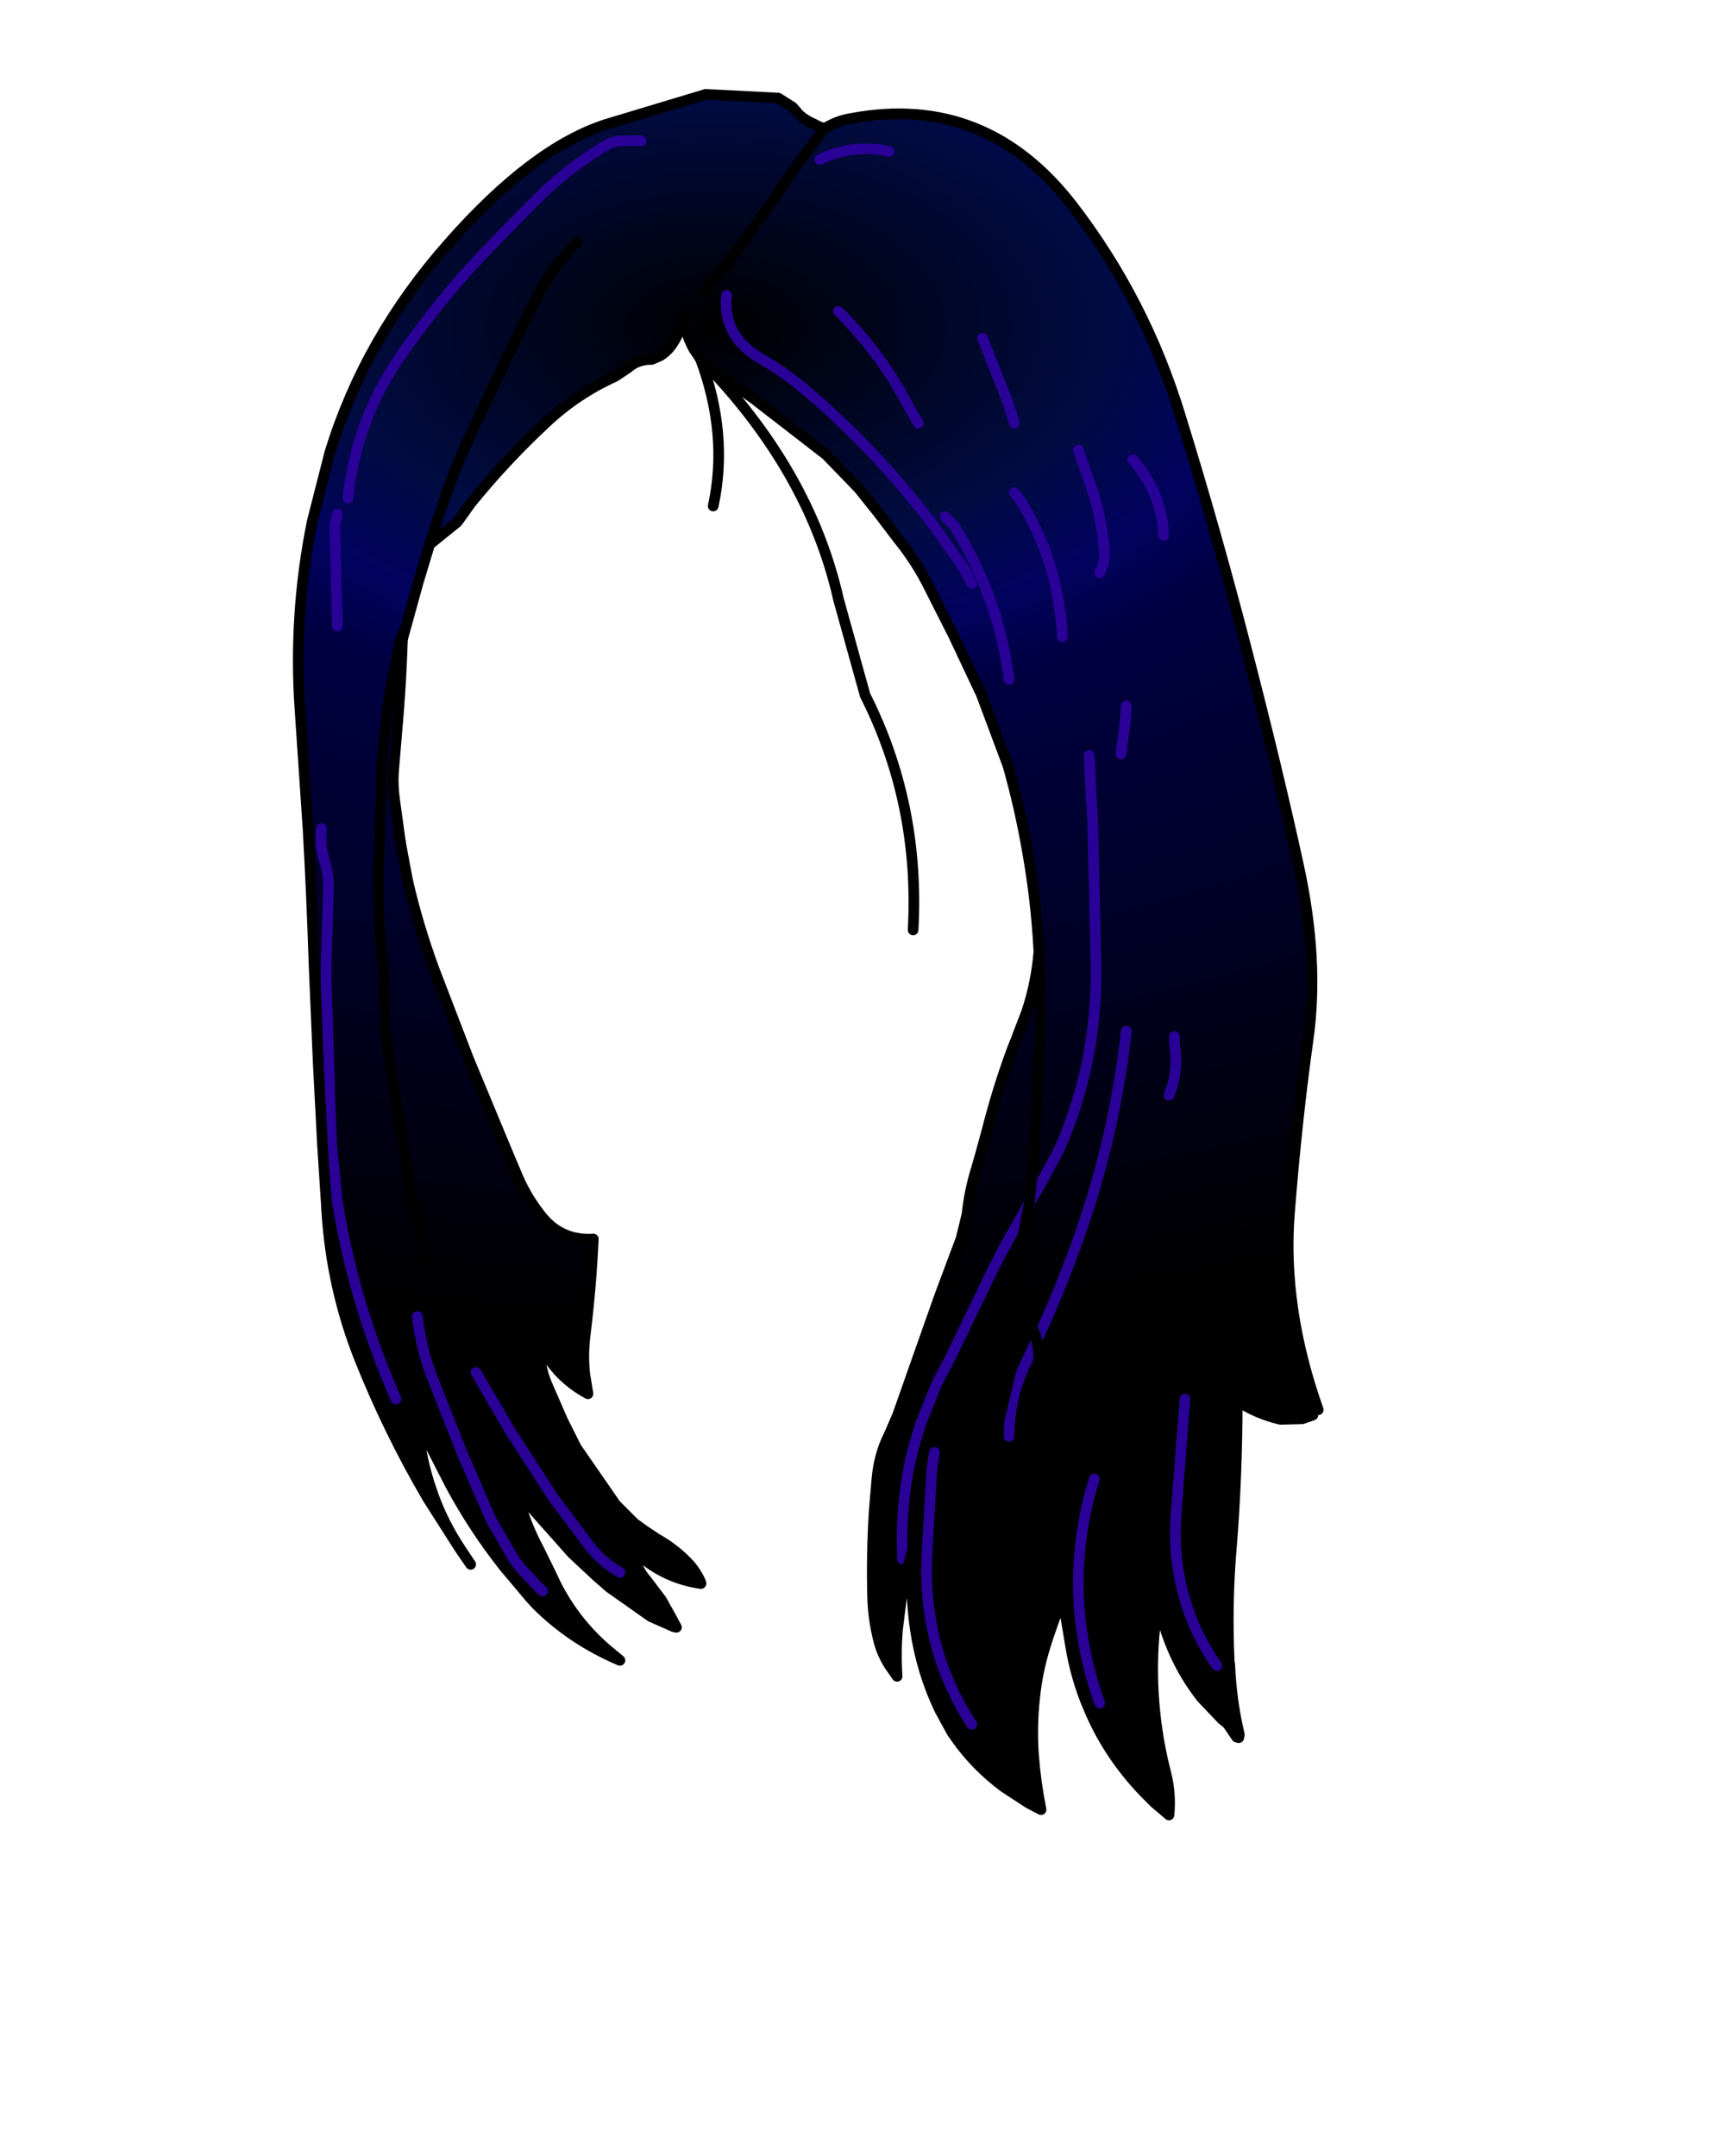 <svg xmlns:xlink="http://www.w3.org/1999/xlink" xmlns="http://www.w3.org/2000/svg" height="202.2px" width="161.9px">
  <g transform="matrix(1.0, 0.0, 0.0, 1.0, 74.15, 81.7)">
    <g data-characterId="1375" height="162.35" transform="matrix(1.0, 0.0, 0.0, 1.0, -46.65, -73.35)" width="96.65" xlink:href="#shape0"><g id="shape0" transform="matrix(1.0, 0.0, 0.0, 1.0, 46.65, 73.35)">
      <path d="M-34.0 58.85 Q-37.7 52.55 -40.45 45.65 -43.05 39.05 -43.5 31.9 L-43.55 31.05 -43.9 25.65 -44.3 18.0 -44.7 8.6 Q-44.9 2.35 -45.25 -3.9 L-46.0 -15.0 Q-46.65 -24.05 -44.85 -32.85 L-43.2 -39.3 Q-39.9 -50.05 -32.0 -58.95 -24.15 -67.85 -17.25 -70.05 L-7.95 -72.85 -1.15 -72.5 0.2 -71.65 0.8 -70.95 Q1.4 -70.4 2.15 -70.1 2.65 -69.8 3.2 -69.65 4.4 -70.4 5.75 -70.6 18.35 -72.95 26.5 -62.35 33.25 -53.55 36.55 -42.75 39.9 -31.95 42.8 -20.7 45.7 -9.5 47.65 -0.55 49.6 8.35 48.55 15.8 47.5 23.25 46.8 32.05 46.1 40.9 49.5 50.5 L49.0 51.0 48.0 51.35 45.95 51.4 Q43.65 50.85 41.9 49.65 41.9 56.7 41.35 63.45 40.9 68.7 41.15 74.1 L41.2 74.4 Q41.35 77.85 42.1 80.95 L42.05 81.25 41.85 81.2 41.0 79.95 40.45 79.5 38.55 77.5 Q35.5 73.6 34.5 68.5 L34.1 71.65 Q33.8 75.35 34.2 79.05 34.5 81.85 35.2 84.55 35.7 86.55 35.5 88.5 L34.15 87.35 33.15 86.35 Q29.75 82.8 27.95 78.45 26.75 75.65 26.25 72.5 L25.5 68.0 24.15 71.85 23.9 72.65 Q23.15 75.05 22.9 77.5 22.6 80.25 22.8 82.95 23.0 85.5 23.5 88.0 L22.35 87.4 20.05 85.9 Q17.35 83.9 15.5 81.25 L15.15 80.75 14.0 78.65 Q12.3 75.1 11.7 71.05 11.2 67.5 11.45 64.0 L11.45 63.95 11.5 63.5 11.35 64.0 11.15 64.7 Q10.6 66.6 10.35 68.6 L10.05 71.0 Q9.85 73.2 10.0 75.5 L9.3 74.5 Q8.6 73.4 8.3 72.25 7.75 70.15 7.7 68.0 7.6 64.0 7.85 60.0 L8.1 57.05 Q8.3 54.7 9.25 52.85 L10.05 51.0 11.3 47.45 11.35 47.3 14.0 39.8 16.0 34.45 16.55 32.2 Q16.8 29.9 17.45 27.85 L17.85 26.45 18.45 24.25 Q19.45 20.3 20.85 16.55 L21.2 15.7 21.3 15.4 22.15 13.2 Q23.05 10.5 23.3 7.55 23.05 2.7 22.2 -2.0 21.5 -6.0 20.4 -9.9 L17.8 -16.85 17.75 -16.9 15.3 -22.1 13.1 -26.45 Q11.85 -29.0 10.1 -31.15 L8.2 -33.65 6.4 -35.9 3.35 -39.05 -3.5 -44.35 -7.1 -46.85 -8.55 -48.2 -9.05 -48.95 Q-9.85 -50.3 -10.0 -52.0 -10.3 -50.65 -11.05 -49.5 -11.5 -48.8 -12.2 -48.35 L-13.0 -48.0 Q-14.35 -48.0 -15.25 -47.2 L-16.45 -46.4 Q-20.1 -44.75 -23.0 -42.0 -26.8 -38.45 -30.0 -34.5 L-31.25 -32.75 -33.85 -30.65 -34.95 -27.0 -36.15 -22.65 -36.6 -21.8 -37.45 -17.5 -36.4 -21.75 Q-36.5 -18.5 -36.75 -15.2 L-37.2 -9.8 Q-37.35 -8.35 -37.15 -6.8 L-36.6 -2.8 -36.3 -1.15 -35.9 0.95 Q-34.95 5.05 -33.45 9.15 L-30.2 17.6 -26.5 26.5 -25.55 28.75 Q-24.65 30.8 -23.2 32.55 -21.4 34.65 -18.5 34.5 -18.7 38.95 -19.25 43.4 -19.5 45.3 -19.3 47.15 L-19.0 49.0 Q-21.15 47.85 -22.55 45.9 L-23.5 44.5 Q-23.6 46.25 -22.9 48.0 L-21.4 51.45 -20.1 54.05 -16.4 59.4 -14.65 61.15 -13.75 61.8 -12.55 62.6 Q-10.7 63.65 -9.4 65.1 -8.85 65.75 -8.45 66.6 L-8.4 66.8 Q-11.2 66.4 -13.45 64.75 L-15.0 63.5 Q-14.4 65.5 -13.5 66.5 L-12.1 68.35 -11.1 70.15 -10.7 70.9 -10.95 70.85 -13.1 69.9 -17.0 67.15 -18.2 66.1 -20.5 63.95 -25.7 58.1 Q-25.0 61.0 -23.6 63.6 L-22.45 65.95 -22.05 66.8 Q-20.25 70.4 -17.15 73.05 L-16.0 74.0 Q-20.5 72.1 -23.85 68.75 L-24.35 68.2 -24.4 68.15 -26.8 65.3 Q-29.7 61.65 -31.9 57.55 L-35.0 51.5 Q-34.75 55.05 -33.6 58.25 L-33.5 58.55 -34.0 58.85 M36.0 15.5 L36.05 16.5 Q36.4 18.9 35.5 21.0 36.4 18.9 36.05 16.5 L36.0 15.5 M28.0 -10.85 L28.35 -4.5 28.65 8.5 Q28.85 17.85 25.2 26.1 L23.4 29.45 22.4 31.1 23.4 29.45 25.2 26.1 Q28.85 17.85 28.65 8.5 L28.35 -4.5 28.0 -10.85 M31.5 -15.5 L31.4 -14.0 31.0 -11.0 31.4 -14.0 31.5 -15.5 M14.5 -33.25 L15.35 -32.4 Q16.85 -30.0 17.95 -27.4 19.85 -22.95 20.5 -18.0 19.85 -22.95 17.95 -27.4 16.85 -30.0 15.35 -32.4 L14.5 -33.25 M17.0 -27.0 L16.3 -28.35 13.65 -32.1 Q8.3 -39.25 1.5 -45.05 -0.5 -46.75 -2.75 -48.05 -6.4 -50.15 -6.0 -54.0 -6.4 -50.15 -2.75 -48.05 -0.5 -46.75 1.5 -45.05 8.3 -39.25 13.65 -32.1 L16.3 -28.35 17.0 -27.0 M12.0 -42.0 L11.1 -43.55 Q8.5 -48.55 4.5 -52.5 8.5 -48.55 11.1 -43.55 L12.0 -42.0 M21.0 -35.5 L21.45 -34.95 Q25.15 -29.1 25.5 -22.0 25.15 -29.1 21.45 -34.95 L21.0 -35.5 M27.0 -39.5 L28.4 -35.45 Q29.25 -32.75 29.45 -29.95 29.5 -29.0 29.0 -28.0 29.5 -29.0 29.45 -29.95 29.25 -32.75 28.4 -35.45 L27.0 -39.5 M32.1 -38.6 Q34.85 -35.45 35.0 -31.5 34.85 -35.45 32.1 -38.6 M21.0 -42.0 L20.4 -43.95 18.0 -50.0 20.4 -43.95 21.0 -42.0 M9.25 -67.5 L8.5 -67.65 Q5.45 -68.05 2.75 -66.75 5.45 -68.05 8.5 -67.65 L9.25 -67.5 M23.1 44.0 Q22.85 42.8 22.0 42.0 L20.5 47.5 20.1 49.25 19.7 50.9 Q19.2 53.1 17.2 54.25 L14.5 55.9 Q15.0 51.95 17.05 48.5 18.6 45.85 19.5 42.9 L20.0 41.4 21.6 35.3 22.4 31.1 22.9 25.95 22.9 25.8 23.3 17.35 23.45 13.65 23.3 7.55 23.45 13.65 23.3 17.35 22.9 25.8 22.9 25.95 22.4 31.1 21.6 35.3 20.0 41.4 19.5 42.9 Q18.6 45.85 17.05 48.5 15.0 51.95 14.5 55.9 L17.2 54.25 Q19.2 53.1 19.7 50.9 L20.1 49.25 20.5 47.5 22.0 42.0 Q22.85 42.8 23.1 44.0 25.95 37.9 28.0 31.5 30.55 23.45 31.5 15.0 30.55 23.45 28.0 31.5 25.95 37.9 23.1 44.0 L22.9 44.4 22.1 46.05 Q21.3 47.7 20.9 49.45 20.5 51.2 20.5 53.0 20.5 51.2 20.9 49.45 21.3 47.7 22.1 46.05 L22.9 44.4 23.1 44.0 23.2 44.55 Q23.65 48.45 22.85 52.3 L21.5 59.5 22.85 52.3 Q23.65 48.45 23.2 44.55 L23.1 44.0 M22.4 31.1 L20.4 34.65 Q19.1 37.0 17.95 39.5 L14.85 45.9 13.7 48.1 12.2 51.85 11.55 54.0 Q10.3 58.8 10.5 64.0 L10.5 64.5 10.5 64.0 Q10.3 58.8 11.55 54.0 L12.2 51.85 13.7 48.1 14.85 45.9 17.95 39.5 Q19.1 37.0 20.4 34.65 L22.4 31.1 M-14.0 -68.5 L-16.0 -68.5 -16.9 -68.3 Q-20.05 -66.5 -22.9 -63.9 L-25.15 -61.65 -25.9 -60.9 -29.1 -57.6 Q-33.25 -53.15 -36.7 -48.15 -40.8 -42.1 -41.5 -35.0 -40.8 -42.1 -36.7 -48.15 -33.25 -53.15 -29.1 -57.6 L-25.9 -60.9 -25.15 -61.65 -22.9 -63.9 Q-20.05 -66.5 -16.9 -68.3 L-16.0 -68.5 -14.0 -68.5 M13.5 54.5 L13.3 55.75 13.2 57.0 12.8 64.0 Q12.35 72.85 17.0 80.0 12.35 72.85 12.8 64.0 L13.2 57.0 13.3 55.75 13.5 54.5 M28.5 57.0 L28.05 58.5 Q25.55 68.4 29.0 78.0 25.55 68.4 28.05 58.5 L28.5 57.0 M37.0 49.5 L36.15 60.5 Q35.9 64.45 36.9 67.95 37.85 71.45 40.0 74.5 37.85 71.45 36.9 67.95 35.9 64.45 36.15 60.5 L37.0 49.5 M-20.0 -59.0 Q-22.45 -56.55 -24.0 -53.4 L-25.95 -49.5 -29.8 -41.4 Q-31.4 -38.05 -32.6 -34.5 L-33.0 -33.3 -33.85 -30.65 -33.0 -33.3 -32.6 -34.5 Q-31.4 -38.05 -29.8 -41.4 L-25.95 -49.5 -24.0 -53.4 Q-22.45 -56.55 -20.0 -59.0 M-8.0 -54.5 L-5.75 -57.2 -1.7 -62.85 Q0.6 -66.35 3.2 -69.65 0.6 -66.35 -1.7 -62.85 L-5.75 -57.2 -8.0 -54.5 M-44.0 -4.0 Q-44.2 -2.45 -43.7 -0.95 -43.25 0.5 -43.35 2.0 L-43.55 8.6 -43.55 10.5 -43.3 18.0 -43.25 20.0 -43.05 25.6 -42.5 31.0 -42.4 31.65 Q-40.85 40.75 -37.0 49.5 -40.85 40.75 -42.4 31.65 L-42.5 31.0 -43.05 25.6 -43.25 20.0 -43.3 18.0 -43.55 10.5 -43.55 8.6 -43.35 2.0 Q-43.25 0.5 -43.7 -0.95 -44.2 -2.45 -44.0 -4.0 M-42.5 -33.5 L-42.75 -32.5 -42.5 -23.0 -42.75 -32.5 -42.5 -33.5 M-34.0 37.0 L-35.65 29.95 -36.9 22.3 -37.6 17.6 -37.8 16.75 -38.05 15.0 Q-38.0 11.35 -38.35 7.65 -38.8 3.15 -38.6 -1.5 L-38.3 -10.5 -37.8 -15.3 -37.8 -15.35 -37.45 -17.5 -37.8 -15.35 -37.8 -15.3 -38.3 -10.5 -38.6 -1.5 Q-38.8 3.15 -38.35 7.65 -38.0 11.35 -38.05 15.0 L-37.8 16.75 -37.6 17.6 -36.9 22.3 -35.65 29.95 -34.0 37.0 M-29.5 47.0 L-26.35 52.4 -22.25 58.75 -18.8 63.35 Q-17.65 64.8 -16.0 65.75 -17.65 64.8 -18.8 63.35 L-22.25 58.75 -26.35 52.4 -29.5 47.0 M-35.0 41.75 Q-34.7 44.55 -33.7 47.25 L-30.85 54.45 -28.1 60.8 -25.9 64.6 -25.4 65.25 -23.55 67.25 -23.25 67.5 -23.55 67.25 -25.4 65.25 -25.9 64.6 -28.1 60.8 -30.85 54.45 -33.7 47.25 Q-34.7 44.55 -35.0 41.75 M-26.2 57.15 L-26.35 57.05 -25.7 58.1 -26.2 57.15" fill="url(#gradient0)" fill-rule="evenodd" stroke="none"/>
      <path d="M2.75 -66.75 Q5.45 -68.05 8.5 -67.65 L9.25 -67.5 M18.0 -50.0 L20.4 -43.95 21.0 -42.0 M35.0 -31.5 Q34.85 -35.45 32.1 -38.6 M29.0 -28.0 Q29.5 -29.0 29.45 -29.95 29.25 -32.75 28.4 -35.45 L27.0 -39.5 M25.5 -22.0 Q25.15 -29.1 21.45 -34.95 L21.0 -35.5 M4.5 -52.5 Q8.5 -48.55 11.1 -43.55 L12.0 -42.0 M-6.0 -54.0 Q-6.4 -50.15 -2.75 -48.05 -0.5 -46.75 1.5 -45.05 8.3 -39.25 13.65 -32.1 L16.3 -28.35 17.0 -27.0 M20.5 -18.0 Q19.85 -22.95 17.95 -27.4 16.85 -30.0 15.35 -32.4 L14.5 -33.25 M31.0 -11.0 L31.4 -14.0 31.5 -15.5 M22.4 31.1 L23.4 29.45 25.2 26.1 Q28.85 17.85 28.65 8.5 L28.35 -4.5 28.0 -10.85 M35.5 21.0 Q36.4 18.9 36.05 16.5 L36.0 15.5 M23.1 44.0 Q25.95 37.9 28.0 31.5 30.55 23.45 31.5 15.0 M10.5 64.5 L10.5 64.0 Q10.3 58.8 11.55 54.0 L12.2 51.85 13.7 48.1 14.85 45.9 17.95 39.5 Q19.1 37.0 20.4 34.65 L22.4 31.1 M23.1 44.0 L22.9 44.4 22.1 46.05 Q21.3 47.7 20.9 49.45 20.5 51.2 20.5 53.0 M40.0 74.5 Q37.85 71.45 36.9 67.95 35.9 64.45 36.15 60.5 L37.0 49.5 M29.0 78.0 Q25.55 68.4 28.05 58.5 L28.5 57.0 M17.0 80.0 Q12.35 72.85 12.8 64.0 L13.2 57.0 13.3 55.75 13.5 54.5 M-41.5 -35.0 Q-40.8 -42.1 -36.7 -48.15 -33.25 -53.15 -29.1 -57.6 L-25.9 -60.9 -25.15 -61.65 -22.9 -63.9 Q-20.05 -66.5 -16.9 -68.3 L-16.0 -68.5 -14.0 -68.5 M-42.5 -23.0 L-42.75 -32.5 -42.5 -33.5 M-37.0 49.5 Q-40.85 40.75 -42.4 31.65 L-42.5 31.0 -43.05 25.6 -43.25 20.0 -43.3 18.0 -43.55 10.5 -43.55 8.6 -43.35 2.0 Q-43.25 0.5 -43.7 -0.95 -44.2 -2.45 -44.0 -4.0 M-23.25 67.5 L-23.55 67.25 -25.4 65.25 -25.9 64.6 -28.1 60.8 -30.85 54.45 -33.7 47.25 Q-34.7 44.55 -35.0 41.75 M-16.0 65.75 Q-17.65 64.8 -18.8 63.35 L-22.25 58.75 -26.35 52.4 -29.5 47.0" fill="none" stroke="#290196" stroke-linecap="round" stroke-linejoin="round" stroke-width="1.0"/>
      <path d="M-34.0 58.85 Q-37.7 52.55 -40.45 45.65 -43.05 39.05 -43.5 31.9 L-43.55 31.05 -43.9 25.65 -44.3 18.0 -44.7 8.6 Q-44.9 2.35 -45.25 -3.9 L-46.0 -15.0 Q-46.65 -24.05 -44.85 -32.85 L-43.2 -39.3 Q-39.9 -50.05 -32.0 -58.95 -24.15 -67.85 -17.25 -70.05 L-7.95 -72.85 -1.15 -72.5 0.2 -71.65 0.8 -70.95 Q1.4 -70.4 2.15 -70.1 2.65 -69.8 3.2 -69.65 4.4 -70.4 5.75 -70.6 18.35 -72.95 26.5 -62.35 33.25 -53.55 36.55 -42.75 39.9 -31.95 42.8 -20.7 45.7 -9.5 47.65 -0.55 49.6 8.35 48.55 15.8 47.5 23.25 46.8 32.05 46.1 40.9 49.5 50.5 M49.0 51.0 L48.0 51.35 45.95 51.4 Q43.65 50.85 41.9 49.65 41.9 56.7 41.35 63.45 40.9 68.7 41.15 74.1 L41.2 74.4 Q41.35 77.85 42.1 80.95 L42.05 81.25 41.85 81.2 41.0 79.95 40.45 79.5 38.55 77.5 Q35.5 73.6 34.5 68.5 L34.1 71.65 Q33.8 75.35 34.2 79.05 34.5 81.85 35.2 84.55 35.7 86.55 35.5 88.5 L34.15 87.35 33.15 86.35 Q29.75 82.8 27.95 78.45 26.75 75.65 26.25 72.5 L25.5 68.0 24.15 71.85 23.9 72.65 Q23.15 75.05 22.9 77.5 22.6 80.25 22.8 82.95 23.0 85.5 23.5 88.0 L22.35 87.4 20.05 85.9 Q17.35 83.9 15.5 81.25 L15.15 80.75 14.0 78.65 Q12.3 75.1 11.7 71.05 11.2 67.5 11.45 64.0 L11.45 63.95 11.5 63.5 11.35 64.0 11.15 64.7 Q10.6 66.6 10.35 68.6 L10.05 71.0 Q9.85 73.2 10.0 75.5 L9.3 74.5 Q8.6 73.4 8.3 72.25 7.75 70.15 7.7 68.0 7.6 64.0 7.85 60.0 L8.1 57.05 Q8.3 54.7 9.25 52.85 L10.05 51.0 11.3 47.45 11.35 47.3 14.0 39.8 16.0 34.45 16.55 32.2 Q16.8 29.9 17.45 27.85 L17.85 26.45 18.45 24.25 Q19.45 20.3 20.85 16.55 L21.2 15.7 21.3 15.4 22.15 13.2 Q23.05 10.5 23.3 7.55 23.05 2.7 22.2 -2.0 21.5 -6.0 20.4 -9.9 L17.8 -16.85 17.75 -16.9 15.3 -22.1 13.1 -26.45 Q11.85 -29.0 10.1 -31.15 L8.2 -33.65 6.4 -35.9 3.35 -39.05 -3.5 -44.35 -7.1 -46.85 -8.55 -48.2 M23.3 7.55 L23.45 13.65 23.3 17.35 22.9 25.8 22.9 25.95 22.4 31.1 21.6 35.3 20.0 41.4 19.5 42.9 Q18.6 45.85 17.05 48.5 15.0 51.95 14.5 55.9 L17.2 54.25 Q19.2 53.1 19.7 50.9 L20.1 49.25 20.5 47.5 22.0 42.0 Q22.85 42.8 23.1 44.0 L23.2 44.55 Q23.65 48.45 22.85 52.3 L21.5 59.5 M3.2 -69.65 Q0.6 -66.35 -1.7 -62.85 L-5.75 -57.2 -8.0 -54.5 M-33.85 -30.65 L-33.0 -33.3 -32.6 -34.5 Q-31.4 -38.05 -29.8 -41.4 L-25.95 -49.5 -24.0 -53.4 Q-22.45 -56.55 -20.0 -59.0 M-9.05 -48.95 Q-9.85 -50.3 -10.0 -52.0 -10.3 -50.65 -11.05 -49.5 -11.5 -48.8 -12.2 -48.35 L-13.0 -48.0 Q-14.35 -48.0 -15.25 -47.2 L-16.45 -46.4 Q-20.1 -44.75 -23.0 -42.0 -26.8 -38.45 -30.0 -34.5 L-31.25 -32.75 -33.85 -30.65 -34.95 -27.0 -36.15 -22.65 -36.4 -21.75 -37.45 -17.5 -37.8 -15.35 -37.8 -15.3 -38.3 -10.5 -38.6 -1.5 Q-38.8 3.15 -38.35 7.65 -38.0 11.35 -38.05 15.0 L-37.8 16.75 -37.6 17.6 -36.9 22.3 -35.65 29.95 -34.0 37.0 M-37.15 -6.8 L-36.6 -2.8 M-36.3 -1.15 L-35.9 0.95 M-18.5 34.5 Q-18.7 38.95 -19.25 43.4 -19.5 45.3 -19.3 47.15 L-19.0 49.0 Q-21.15 47.85 -22.55 45.9 L-23.5 44.5 Q-23.6 46.25 -22.9 48.0 L-21.4 51.45 -20.1 54.05 -16.4 59.4 -14.65 61.15 -13.75 61.8 -12.55 62.6 Q-10.7 63.65 -9.4 65.1 -8.85 65.75 -8.45 66.6 L-8.4 66.8 Q-11.2 66.4 -13.45 64.75 L-15.0 63.5 Q-14.4 65.5 -13.5 66.5 L-12.1 68.35 -11.1 70.15 -10.7 70.9 -10.95 70.85 -13.1 69.9 -17.0 67.15 -18.2 66.1 -20.5 63.95 -25.7 58.1 Q-25.0 61.0 -23.6 63.6 L-22.45 65.95 -22.05 66.8 Q-20.25 70.4 -17.15 73.05 L-16.0 74.0 Q-20.5 72.1 -23.85 68.75 L-24.35 68.2 -24.4 68.15 -26.8 65.3 Q-29.7 61.65 -31.9 57.55 L-35.0 51.5 Q-34.75 55.05 -33.6 58.25 L-33.5 58.55 Q-32.55 61.15 -31.0 63.5 L-30.0 65.0 -31.0 63.55 -34.0 58.85 M-8.45 -48.05 Q-5.8 -40.95 -7.25 -34.25 M-36.15 -22.65 L-36.6 -21.8 -37.45 -17.5 M-26.2 57.15 L-26.35 57.05 -25.7 58.1 -26.2 57.15" fill="none" stroke="#000000" stroke-linecap="round" stroke-linejoin="round" stroke-width="1.0"/>
      <path d="M-36.4 -21.75 Q-36.5 -18.5 -36.75 -15.2 L-37.2 -9.8 Q-37.35 -8.35 -37.15 -6.8 M-36.6 -2.8 L-36.3 -1.15 M-35.9 0.95 Q-34.95 5.05 -33.45 9.15 L-30.2 17.6 -26.5 26.5 -25.55 28.75 Q-24.65 30.8 -23.2 32.55 -21.4 34.65 -18.5 34.5" fill="none" stroke="#000000" stroke-linecap="round" stroke-linejoin="round" stroke-width="1.0"/>
      <path d="M-8.55 -48.2 L-8.45 -48.05 Q1.75 -37.7 4.5 -25.5 L7.0 -16.5 Q12.15 -6.3 11.5 5.5 M-8.55 -48.2 L-9.05 -48.95" fill="none" stroke="#000000" stroke-linecap="round" stroke-linejoin="round" stroke-width="1.0"/>
    </g>
    </g>
  </g>
  <defs>
    <radialGradient cx="0" cy="0" gradientTransform="matrix(-1.0E-4, 0.114, -0.193, -2.0E-4, -7.0, -51.0)" gradientUnits="userSpaceOnUse" id="gradient0" r="819.2" spreadMethod="pad">
      <stop offset="0.0" stop-color="#000000"/>
      <stop offset="0.231" stop-color="#000b42"/>
      <stop offset="0.318" stop-color="#01025f"/>
      <stop offset="0.388" stop-color="#000042"/>
      <stop offset="1.0" stop-color="#000000"/>
    </radialGradient>
  </defs>
</svg>